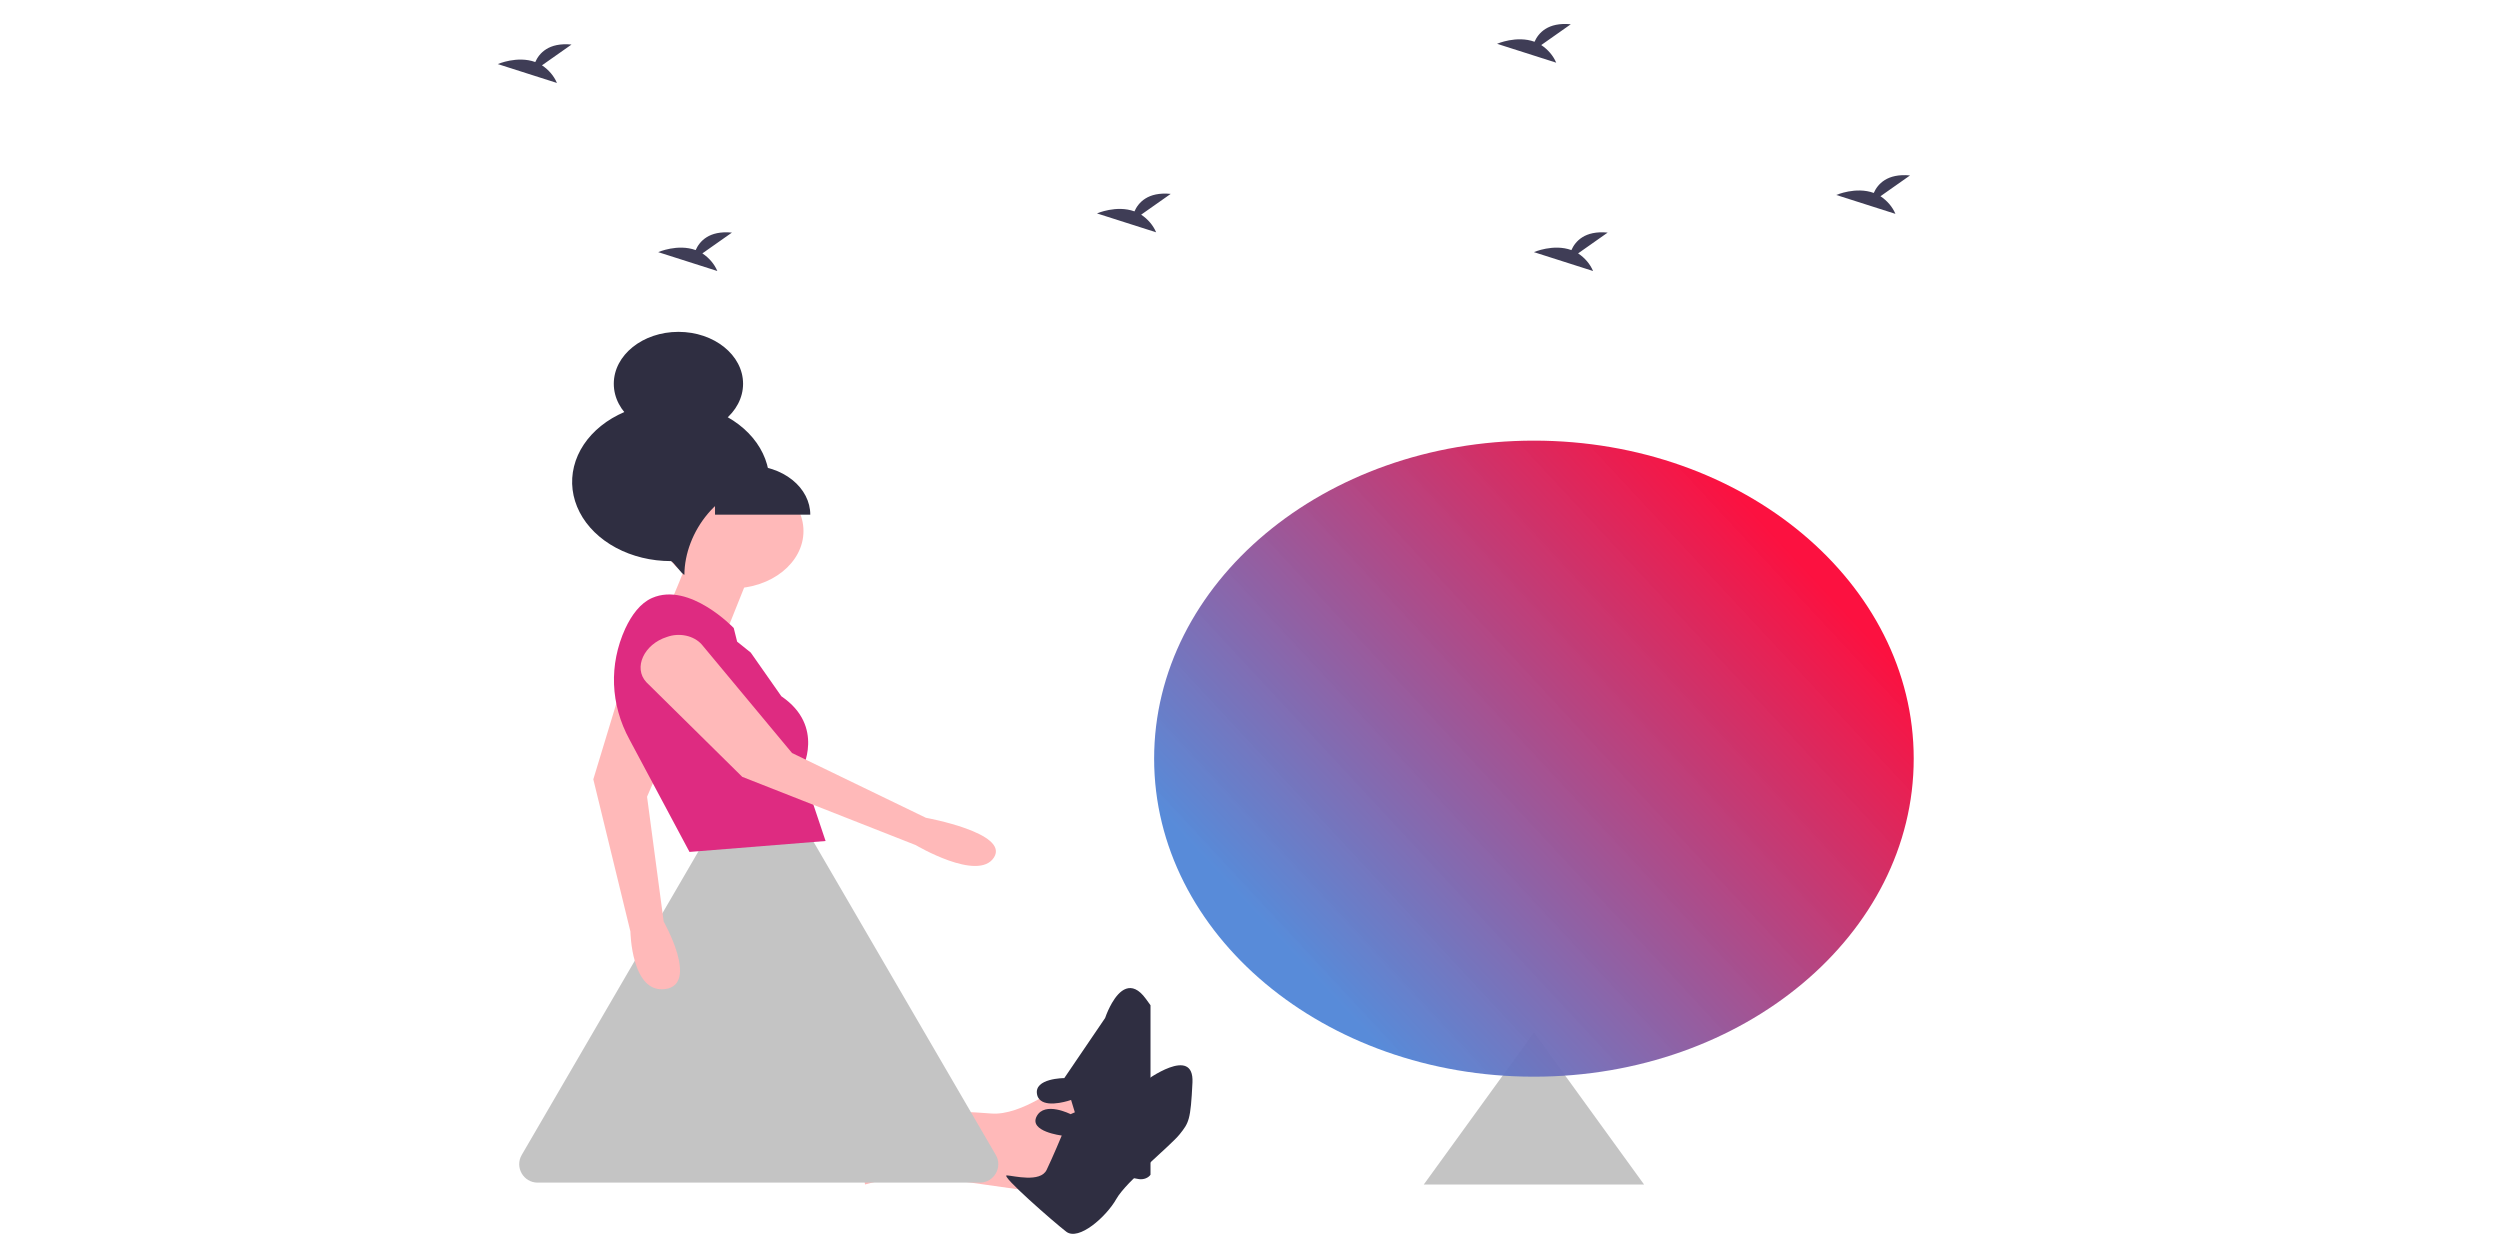 <svg width="600" height="300" viewBox="0 0 888 678" fill="none" xmlns="http://www.w3.org/2000/svg">
<g id="undraw_walking_outside_5ueb 1" clip-path="url(#clip0)">
<path id="bird-3" d="M146.963 137.437L163 126.158C150.542 124.949 145.423 130.924 143.328 135.653C133.595 132.099 123 136.757 123 136.757L155.086 147C153.468 143.198 150.65 139.881 146.963 137.437Z" fill="#3F3D56"/>
<path id="bird-2" d="M59.963 35.437L76 24.158C63.542 22.949 58.423 28.924 56.328 33.653C46.595 30.099 36 34.757 36 34.757L68.086 45C66.468 41.198 63.65 37.881 59.963 35.437V35.437Z" fill="#3F3D56"/>
<path id="bird-2_2" d="M621.963 137.437L638 126.158C625.542 124.949 620.423 130.924 618.328 135.653C608.595 132.099 598 136.757 598 136.757L630.086 147C628.468 143.198 625.65 139.881 621.963 137.437V137.437Z" fill="#3F3D56"/>
<path id="bird-2_3" d="M601.963 24.437L618 13.158C605.542 11.949 600.423 17.924 598.328 22.653C588.595 19.099 578 23.757 578 23.757L610.086 34C608.468 30.198 605.65 26.881 601.963 24.437V24.437Z" fill="#3F3D56"/>
<path id="bird-2_4" d="M785.963 106.437L802 95.158C789.542 93.949 784.423 99.924 782.328 104.653C772.595 101.099 762 105.757 762 105.757L794.086 116C792.468 112.198 789.65 108.881 785.963 106.437V106.437Z" fill="#3F3D56"/>
<path id="bird-1" d="M384.963 116.437L401 105.158C388.542 103.949 383.423 109.924 381.328 114.653C371.595 111.099 361 115.757 361 115.757L393.086 126C391.468 122.198 388.65 118.881 384.963 116.437V116.437Z" fill="#3F3D56"/>
<g id="Girl">
<path id="Vector" d="M235.204 642.462C235.204 642.462 310.864 621.725 338.545 630.613L368.071 603.951L342.236 587.657C342.236 587.657 320.091 605.432 303.483 603.951C286.875 602.469 227.823 600.988 227.823 600.988L235.204 642.462Z" fill="#FFB9B9"/>
<path id="Vector_2" d="M387.554 541.821C388.435 543.032 389.271 544.186 390.037 545.248V637.185C389.429 638.037 388.514 638.721 387.412 639.147C386.309 639.573 385.072 639.72 383.863 639.569C381.124 639.141 375.554 638.042 369.148 636.682C353.992 633.459 334.148 628.727 336.26 627.703C336.26 627.7 336.261 627.698 336.262 627.695C336.263 627.693 336.265 627.691 336.267 627.689C336.269 627.688 336.272 627.686 336.275 627.685C336.277 627.684 336.281 627.684 336.284 627.684C339.579 626.249 354.341 623.287 352.507 615.873C350.65 608.458 346.96 596.61 346.96 596.61C346.96 596.61 335.123 600.839 330.342 596.796C329.335 595.927 328.694 594.825 328.509 593.648C326.675 584.761 343.27 584.761 343.27 584.761L365.412 552.178C366.38 549.37 367.63 546.629 369.148 543.981C373.001 537.368 379.593 530.829 387.554 541.821Z" fill="#2F2E41"/>
<path id="Vector_3" d="M248.122 635.178L321.654 645.571L353.683 642.701L356.566 625.972L344.39 617.931C344.39 617.931 309.164 622.283 297.911 615.525C286.658 608.768 239.01 601.773 239.01 601.773L248.122 635.178Z" fill="#FFB9B9"/>
<path id="Vector_4" d="M341.894 615.917C341.894 615.917 323.918 613.764 328.302 605.469C332.686 597.175 346.701 604.328 346.701 604.328L387.172 586.367C387.172 586.367 413.772 566.593 412.79 587.156C411.808 607.718 410.818 608.968 405.867 615.218C400.916 621.467 376.863 640.787 371.489 650.331C366.115 659.875 351.118 673.285 344.322 668.061C337.527 662.837 308.358 637.325 312.11 637.53C315.861 637.736 330.299 641.595 333.693 634.551C337.087 627.506 341.894 615.917 341.894 615.917Z" fill="#2F2E41"/>
<path id="Polygon 1" d="M168.908 420.405C172.765 413.779 182.336 413.779 186.193 420.405L306.111 626.429C309.991 633.096 305.182 641.46 297.468 641.46H57.633C49.919 641.46 45.11 633.096 48.99 626.429L168.908 420.405Z" fill="#C4C4C4"/>
<path id="Vector_5" d="M107.361 358.344L87.815 422.701L107.934 505.266C107.934 505.266 108.43 539.018 126.867 536.457C145.305 533.895 125.983 499.855 125.983 499.855L116.964 432.156L145.798 365.272C146.878 362.537 146.731 359.584 145.383 356.927C144.036 354.269 141.572 352.074 138.419 350.721V350.721C127.002 345.125 110.778 349.107 107.361 358.344Z" fill="#FFB9B9"/>
<path id="Vector_6" d="M175.97 302.859L159.362 344.333L127.99 331.002C127.99 331.002 140.908 301.377 140.908 296.934C140.908 292.49 175.97 302.859 175.97 302.859Z" fill="#FFB9B9"/>
<path id="Vector_7" d="M163.052 319.152C184.455 319.152 201.805 305.226 201.805 288.047C201.805 270.867 184.455 256.941 163.052 256.941C141.65 256.941 124.3 270.867 124.3 288.047C124.3 305.226 141.65 319.152 163.052 319.152Z" fill="#FFB9B9"/>
<path id="Vector_8" d="M173.202 353.961L165.82 348.036L163.975 340.63C163.975 340.63 139.985 315.449 119.686 324.336C113.343 327.114 108.621 333.507 105.127 340.986C96.229 360.532 97.059 382.078 107.445 401.146L139.985 462.09L213.8 456.165L200.882 417.653C200.882 417.653 213.8 393.954 189.81 377.66L173.202 353.961Z" fill="#DE2B81"/>
<path id="Vector_9" d="M116.52 369.963L168.588 421.356L262.702 458.387C262.702 458.387 296.504 478.467 305.104 465.129C313.704 451.79 268.238 443.575 268.238 443.575L195.59 408.429L146.626 349.569C144.564 347.226 141.544 345.535 138.092 344.791C134.639 344.047 130.971 344.296 127.724 345.495C115.269 349.414 109.416 362.196 116.52 369.963Z" fill="#FFB9B9"/>
<path id="Vector_10" d="M183.348 261.498C183.348 261.46 183.351 261.423 183.351 261.385C183.351 252.889 180.213 244.584 174.332 237.52C168.452 230.456 160.094 224.95 150.315 221.699C140.537 218.448 129.776 217.597 119.395 219.255C109.014 220.912 99.479 225.003 91.994 231.011C84.51 237.018 79.413 244.672 77.348 253.004C75.283 261.337 76.343 269.974 80.394 277.823C84.444 285.672 91.303 292.381 100.104 297.101C108.905 301.821 119.251 304.34 129.836 304.34C131.079 304.34 135.995 311.813 137.217 311.746C137.291 289.072 155.564 263.02 183.348 261.498Z" fill="#2F2E41"/>
<path id="Vector_11" d="M133.982 236.286C153.346 236.286 169.044 223.686 169.044 208.143C169.044 192.6 153.346 180 133.982 180C114.618 180 98.92 192.6 98.92 208.143C98.92 223.686 114.618 236.286 133.982 236.286Z" fill="#2F2E41"/>
<path id="Vector_12" d="M153.825 252.497H172.279C181.089 252.497 189.538 255.306 195.767 260.306C201.996 265.307 205.496 272.088 205.496 279.159V279.159H153.825V252.497Z" fill="#2F2E41"/>
</g>
<path id="Polygon 2" d="M598 560L657.756 642.5H538.244L598 560Z" fill="#C4C4C4"/>
<path id="marble" d="M598 584C711.771 584 804 506.769 804 411.5C804 316.231 711.771 239 598 239C484.229 239 392 316.231 392 411.5C392 506.769 484.229 584 598 584Z" fill="url(#paint0_linear)"/>
</g>
<defs>
<linearGradient id="paint0_linear" x1="740" y1="302" x2="486" y2="538" gradientUnits="userSpaceOnUse">
<stop stop-color="#FC1140"/>
<stop offset="1" stop-color="#4F85D7" stop-opacity="0.95"/>
</linearGradient>
<clipPath id="clip0">
<rect width="888" height="677.207" fill="white"/>
</clipPath>
</defs>
</svg>
